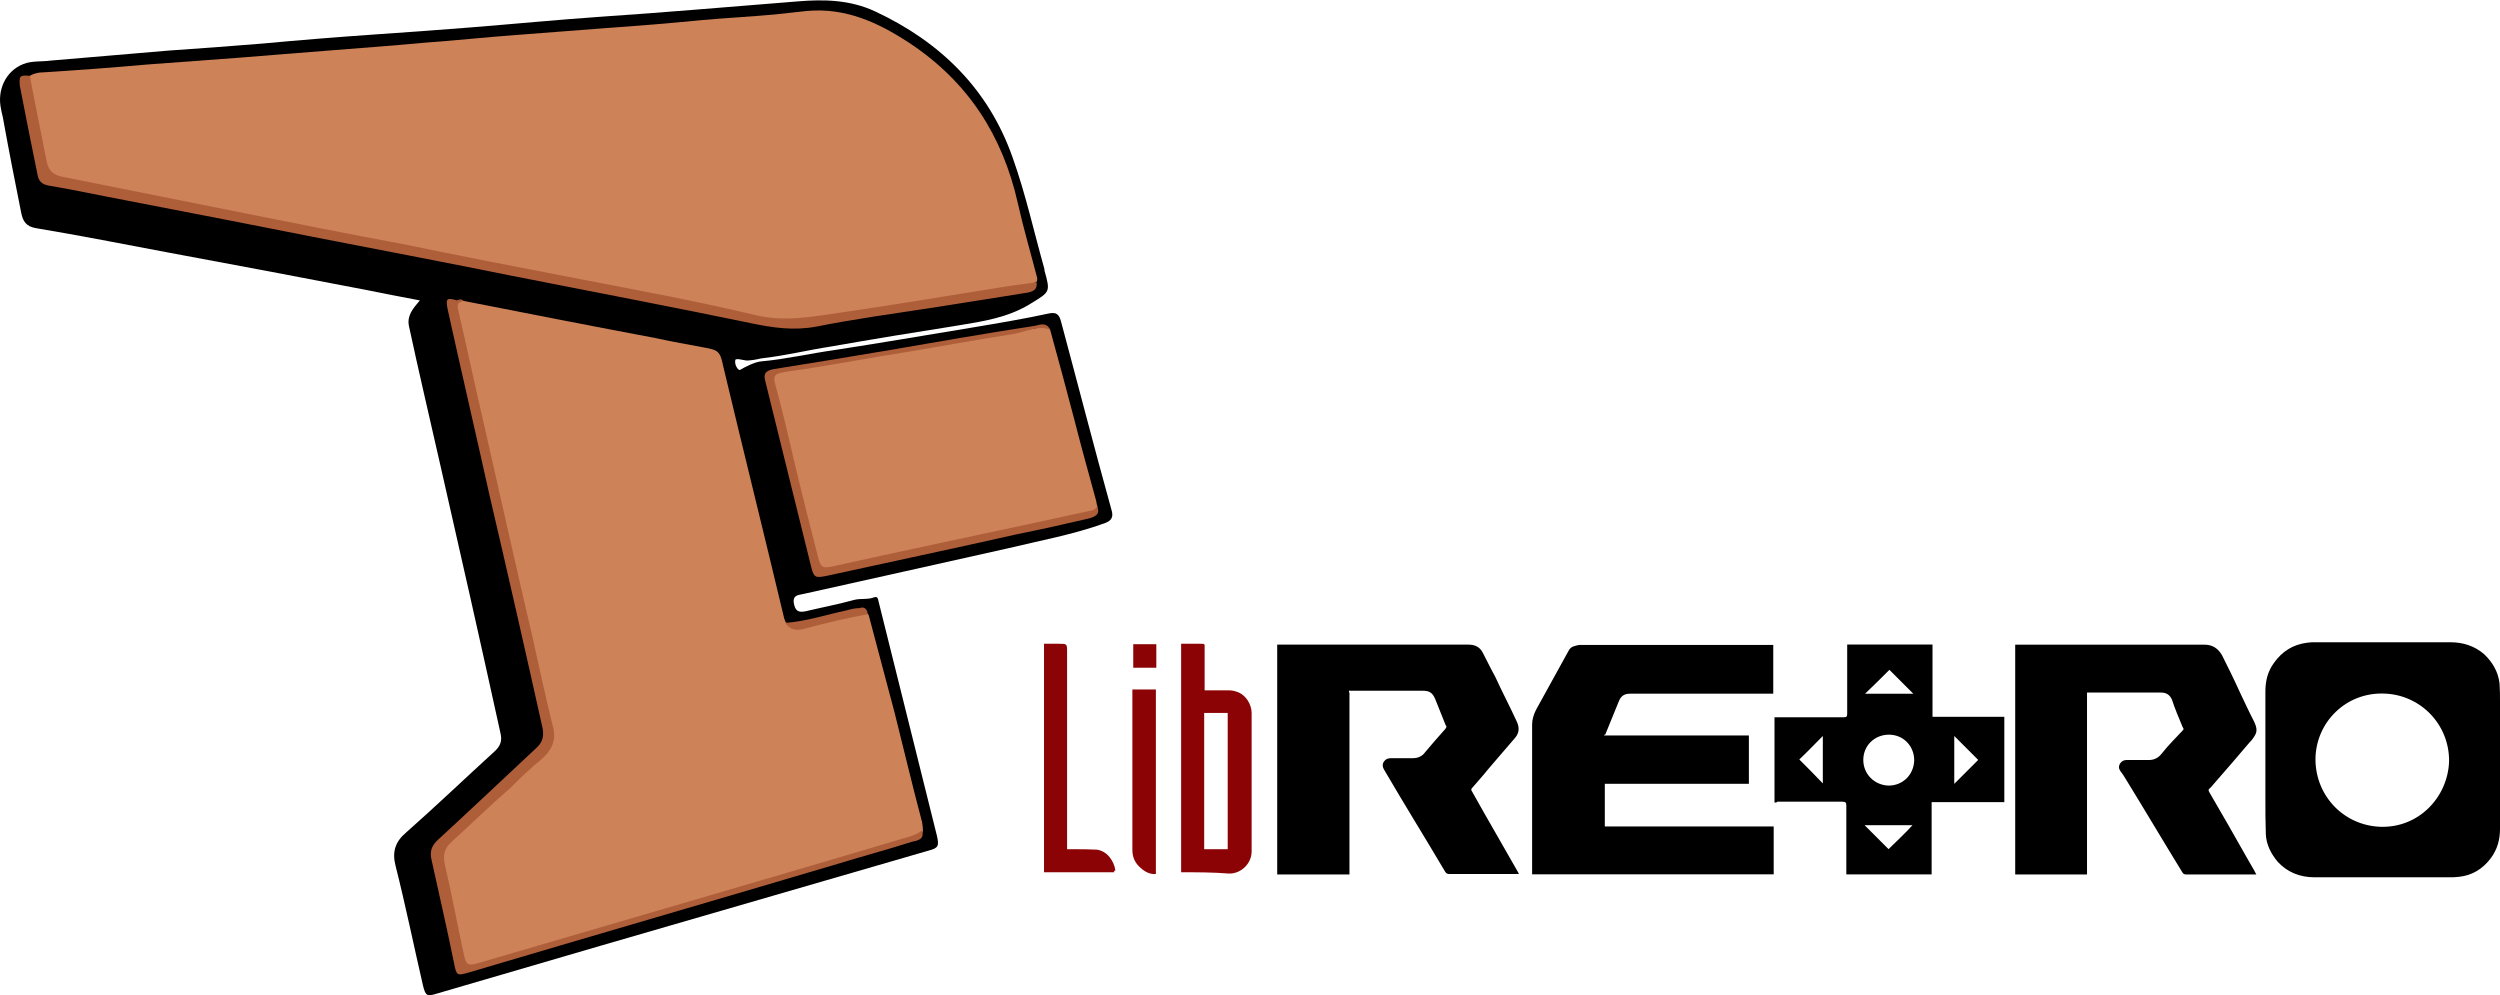 <?xml version="1.0" encoding="UTF-8" standalone="no"?>
<svg
   xmlns:dc="http://purl.org/dc/elements/1.1/"
   xmlns:cc="http://creativecommons.org/ns#"
   xmlns:rdf="http://www.w3.org/1999/02/22-rdf-syntax-ns#"
   xmlns:svg="http://www.w3.org/2000/svg"
   xmlns="http://www.w3.org/2000/svg"
   xmlns:sodipodi="http://sodipodi.sourceforge.net/DTD/sodipodi-0.dtd"
   xmlns:inkscape="http://www.inkscape.org/namespaces/inkscape"
   viewBox="-63.3 282.9 446.688 177.812"
   version="1.1"
   id="svg18"
   sodipodi:docname="logo.svg"
   inkscape:export-filename="C:\Users\ReenigneArcher\LaunchBox\Themes\RecalBigBox\Resources\Platforms\Final Burn Alpha - Libretro\logo.png"
   inkscape:export-xdpi="104.44885"
   inkscape:export-ydpi="104.44885"
   inkscape:version="0.92.4 (5da689c313, 2019-01-14)">
  <defs
     id="defs22" />
  <sodipodi:namedview
     pagecolor="#ffffff"
     bordercolor="#666666"
     borderopacity="1"
     objecttolerance="10"
     gridtolerance="10"
     guidetolerance="10"
     inkscape:pageopacity="0"
     inkscape:pageshadow="2"
     inkscape:window-width="1920"
     inkscape:window-height="1017"
     id="namedview20"
     showgrid="false"
     inkscape:zoom="0.6357912"
     inkscape:cx="223.34377"
     inkscape:cy="88.905815"
     inkscape:window-x="-8"
     inkscape:window-y="-8"
     inkscape:window-maximized="1"
     inkscape:current-layer="svg18" />
  <path
     fill="none"
     d="M-63.02 282.9H382.914v177.394H-63.02z"
     id="path2" />
  <path
     d="M68.096 347.153c-.233.933.467 1.866.778 1.866.933-.544 2.722-1.478 3.889-1.555 4.355-.389 8.633-1.4 13.065-2.022 8.088-1.244 16.254-2.644 24.264-3.966 4.666-.778 9.332-1.555 13.999-2.566 1.4-.311 1.866.233 2.178 1.4 3.033 11.277 5.911 22.476 9.021 33.675.389 1.244.078 1.944-1.244 2.411-5.599 2.022-11.588 3.111-17.421 4.511-12.054 2.722-24.109 5.366-36.241 8.088-.778.233-2.022.078-1.866 1.555.233 1.478.778 1.866 2.178 1.555 2.955-.7 5.833-1.244 8.633-2.022 1.244-.311 2.411 0 3.577-.467.622-.233.7.389.778.778 3.5 13.921 6.922 27.92 10.421 41.84.389 1.789.311 2.178-1.478 2.644-19.52 5.677-39.196 11.354-58.717 17.032-9.644 2.8-19.365 5.677-29.008 8.477-1.944.622-2.178.467-2.644-1.478-1.633-7.077-3.111-14.31-4.9-21.387-.622-2.489 0-4.277 1.944-5.911 5.366-4.744 10.577-9.721 15.943-14.621 1.011-1.011 1.167-1.944.855-3.189-3.5-15.943-7.077-31.808-10.732-47.829-1.866-8.244-3.811-16.487-5.599-24.809-.389-1.866.7-3.111 1.944-4.588-3.344-.622-6.455-1.244-9.566-1.866-11.743-2.255-23.564-4.511-35.385-6.688-7.855-1.478-15.71-3.033-23.642-4.355-1.789-.311-2.333-1.244-2.644-2.8-1.089-5.444-2.178-10.966-3.189-16.565-.078-.622-.311-1.244-.389-1.866-.778-3.344.778-6.844 3.966-8.088 1.555-.622 3.189-.389 4.9-.622 7.077-.622 14.076-1.167 21.076-1.789 5.522-.389 11.121-.778 16.643-1.244 6.688-.622 13.454-1.167 20.143-1.633 5.599-.389 11.277-.778 16.954-1.244 7.855-.622 15.865-1.4 23.72-1.944 5.522-.389 11.121-.778 16.643-1.244 6.144-.467 12.132-1.011 18.276-1.478 4.666-.389 9.332-.311 13.843 1.789 11.666 5.444 20.298 13.921 24.575 26.131 2.333 6.533 3.811 13.299 5.677 19.909v.233c1.089 3.889 1.011 3.811-2.411 5.911-4.122 2.566-8.555 3.189-13.221 3.966-7.466 1.167-15.01 2.411-22.553 3.733-4.044.622-8.166 1.633-12.288 2.1-.233 0-1.167.311-2.411.389-.544.078-1.633-.311-2.1-.233"
     id="path4" />
  <path
     fill="#cd8258"
     d="M-57.969 296.446c.778-.467 1.633-.622 2.489-.622 6.144-.389 12.365-.855 18.509-1.4 5.677-.389 11.199-.855 16.798-1.244 5.133-.389 10.266-.855 15.554-1.244 5.755-.467 11.354-.855 17.109-1.4 5.522-.389 11.199-1.011 16.643-1.4 5.366-.389 10.81-.855 16.176-1.244 5.677-.389 11.199-.855 16.798-1.4 4.355-.389 8.788-.622 13.065-1.011 1.866-.233 3.811-.389 5.677-.622 6.922-.622 12.677 2.022 18.276 5.677 10.499 6.922 16.721 16.565 19.443 28.697 1.011 4.511 2.255 8.71 3.422 13.221.078.233 0 .467 0 .7-.622.467-1.244.622-1.944.7-11.51 1.789-22.942 3.811-34.374 5.444-2.178.311-4.277.7-6.455 1.011-1.633.233-3.266.078-4.977-.311-18.665-3.811-37.33-7.466-55.995-11.199-13.221-2.8-26.675-5.366-40.052-8.088-10.11-1.866-20.143-3.889-30.175-5.833-2.255-.389-3.422-1.478-3.733-3.733-.7-4.277-1.633-8.555-2.566-12.832.078-.544-.078-1.244.311-1.866m77.459 40.207c11.51 2.255 22.942 4.511 34.53 6.688 2.8.622 5.522 1.089 8.399 1.633 2.644.467 2.955.7 3.5 3.344 3.577 15.01 7.31 30.019 10.888 45.029.078.311.233.622.311.778 1.478.778 2.8.778 4.355.389 2.955-.855 5.833-1.4 8.866-2.022.467-.078 1.089-.233 1.555.233 1.555 5.833 3.111 11.743 4.666 17.576 1.633 6.533 3.189 13.065 4.9 19.52.078.467.156 1.089.156 1.555-.389 1.089-1.4 1.244-2.255 1.478-9.177 2.644-18.276 5.444-27.297 8.088-16.332 4.744-32.741 9.566-49.073 14.31-.311.078-.622.233-.855.233-1.711.389-2.411 0-2.8-1.866-.855-4.511-1.789-8.866-2.8-13.221-.233-1.089-.467-2.178-.7-3.111-.389-1.555 0-2.955 1.167-3.966 3.733-3.344 7.233-6.844 10.81-10.11 1.944-1.789 3.733-3.733 5.755-5.288 1.633-1.244 2.022-3.033 1.633-4.977-.855-4.122-1.866-8.244-2.722-12.365-4.355-18.898-8.633-37.719-12.832-56.617-.389-1.866-.855-3.577-1.244-5.444-.389-1.322-.156-1.711 1.089-1.866"
     id="path6" />
  <path
     fill="#cd8258"
     d="M124.324 341.786c1.478 5.366 2.955 10.81 4.355 16.176 1.244 4.9 2.566 9.644 3.889 14.465.078.311.078.7.233 1.011-.078 1.167-1.089 1.167-1.866 1.4-4.588 1.011-9.255 1.944-13.843 2.955-10.266 2.255-20.609 4.355-30.797 6.688-2.489.622-3.189.233-3.811-2.255-2.489-9.955-4.9-19.831-7.31-29.63-.078-.389-.233-.778-.233-1.167-.233-1.478.233-2.022 1.633-2.255 5.133-.778 10.188-1.633 15.399-2.566 7.077-1.244 14.076-2.333 21.231-3.577 3.111-.622 6.222-1.011 9.332-1.633.467-.233 1.167-.233 1.789.389"
     id="path8" />
  <path
     fill="#af5e3a"
     d="M-57.969 296.446c.933 5.055 2.022 10.188 3.033 15.399.311 1.555 1.167 2.333 2.8 2.644l32.664 6.533c9.332 1.866 18.665 3.733 27.92 5.444 10.577 2.178 21.309 4.277 31.886 6.299 10.499 2.022 20.998 3.966 31.419 6.455 5.288 1.244 10.11.233 15.165-.467 4.9-.7 9.721-1.478 14.621-2.255 4.977-.778 9.877-1.633 14.932-2.411 1.866-.311 3.733-.467 5.444-.778.156 1.244-.467 1.633-1.555 1.866-5.522.855-11.043 1.789-16.643 2.644-7.077 1.089-14.076 2.022-21.076 3.422-4.122.778-7.855.233-11.899-.622-14.232-2.955-28.619-5.677-42.774-8.477-11.121-2.255-22.165-4.355-33.363-6.533-11.899-2.333-23.642-4.666-35.463-6.922-4.588-.855-9.177-1.866-13.843-2.644-1.089-.233-1.633-.7-1.866-1.789-1.089-5.366-2.178-10.732-3.189-16.021-.156-1.789 0-1.944 1.789-1.789m77.459 40.207c-1.244.233-1.089 1.089-.855 1.944 1.478 6.299 2.8 12.677 4.277 18.976 2.955 12.91 5.833 25.975 8.866 38.885 1.244 5.522 2.411 11.121 3.811 16.643.467 2.255-.389 3.889-2.022 5.366-2.022 1.633-3.889 3.422-5.755 5.288-3.577 3.111-6.922 6.377-10.421 9.566-1.244 1.089-1.555 2.255-1.244 3.889 1.244 5.366 2.255 10.81 3.422 16.176.389 1.944.778 2.178 2.722 1.555 18.432-5.366 36.941-10.81 55.295-16.176 7.31-2.178 14.621-4.277 21.853-6.455.778-.233 1.478-.622 2.022-1.011.467 1.633-.855 1.789-1.866 2.022-4.355 1.4-8.788 2.566-13.065 3.889-22.009 6.533-44.018 12.91-66.027 19.443-2.178.622-2.255.622-2.722-1.866-1.244-6.144-2.644-12.132-3.966-18.198-.389-1.555 0-2.644 1.244-3.733 5.911-5.444 11.743-10.966 17.576-16.41 1.089-1.011 1.244-2.178 1.011-3.422-3.111-13.999-6.299-27.997-9.566-41.996-2.411-10.888-4.977-21.853-7.388-32.819-.389-1.944-.233-2.178 1.633-1.633.389-.156.855-.311 1.167.078m104.834 5.133c-2.255-.778-4.277.389-6.455.778-6.61 1.011-13.221 2.255-19.831 3.344-5.444.855-10.81 1.866-16.254 2.722-1.633.311-3.422.467-5.055.778-1.167.233-2.022.389-1.555 2.022 1.478 5.288 2.644 10.577 3.889 15.865 1.244 5.055 2.489 10.11 3.811 15.165.467 1.866.778 2.022 2.644 1.633 11.899-2.644 23.72-5.133 35.697-7.699 3.344-.7 6.688-1.478 10.032-2.178.622-.078 1.167-.233 1.478-.855.622 1.4-.311 1.866-1.478 2.178-4.277 1.011-8.477 1.944-12.754 2.8-11.354 2.566-22.787 4.977-34.141 7.466-1.944.389-2.255.311-2.722-1.633-2.722-10.966-5.444-22.087-8.166-33.052-.389-1.4-.078-1.944 1.4-2.255 6.922-1.089 13.921-2.255 20.842-3.422 8.555-1.478 17.032-2.955 25.586-4.277.933-.078 2.255-.933 3.033.622m-32.586 50.862c-3.811.7-7.466 1.555-11.199 2.566-1.322.389-2.644.389-3.5-1.011 3.811-.311 7.31-1.478 10.966-2.255.778-.233 1.555-.389 2.255-.389.778-.311 1.4.078 1.478 1.089"
     id="path10" />
  <path
     fill="none"
     stroke="#000"
     stroke-width=".778"
     stroke-miterlimit="10"
     d="M362.39 398.041h12.054c2.255 0 4.2.622 5.833 2.022 1.478 1.4 2.411 3.033 2.644 4.977.078 1.089.078 2.178.078 3.189v22.787c0 1.866-.467 3.5-1.555 4.977-1.4 1.866-3.189 2.955-5.444 3.189-.622.078-1.089.078-1.633.078h-24.187c-2.411 0-4.588-.855-6.222-2.644-1.167-1.4-1.944-2.955-2.022-4.666-.078-2.178-.078-4.277-.078-6.455v-19.054c0-1.789.389-3.422 1.478-4.9 1.4-1.944 3.189-3.111 5.677-3.422.467-.078 1.011-.078 1.478-.078h11.899zm-12.365 20.609c.078 6.844 5.366 12.132 11.977 12.365 7.077.233 12.443-5.444 12.677-12.054.078-6.844-5.288-12.288-11.899-12.521-7.077-.311-12.754 5.288-12.754 12.21z"
     id="path12" />
  <path
     fill="#8b0304"
     d="M147.737 438.752v-40.829h3.189c1.167 0 1.011-.078 1.011 1.011v7.31h4.277c.467 0 1.011.078 1.4.233 1.633.467 2.722 2.255 2.722 3.811v24.731c0 2.178-1.866 3.966-3.966 3.966-2.955-.233-5.755-.233-8.633-.233m8.321-28.464h-4.2v24.342h4.2m-20.298 4.122h-12.521v-40.829h2.644c1.478 0 1.478 0 1.478 1.478v35.23h1.089c1.4 0 2.8 0 4.2.078 1.866.233 3.111 2.022 3.344 3.733-.233 0-.233.078-.233.311m7.466-32.664v32.975c-1.089.078-1.944-.389-2.722-1.089-1.011-.855-1.478-1.944-1.478-3.189v-28.697h4.2zm-4.044-8.088h4.122v4.2h-4.122v-4.2z"
     id="path14" />
  <path
     d="M223.284 414.312h25.898v8.633h-25.742v7.621h30.175v8.555h-43.163v-26.831c0-.855.311-1.789.7-2.566 1.944-3.5 3.889-7.077 5.833-10.577.389-.778 1.167-.855 1.866-1.011h34.686v8.71h-25.586c-1.011 0-1.633.389-2.022 1.4-.778 1.944-1.633 3.966-2.411 5.911-.078-.078-.078 0-.233.156m73.483-16.225h33.83c1.478 0 2.411.7 3.111 1.866 1.089 2.178 2.178 4.355 3.189 6.61.855 1.789 1.633 3.5 2.566 5.288.311.7.622 1.478.233 2.255-.311.622-.7 1.089-1.089 1.478-2.022 2.411-4.2 4.9-6.299 7.31-.311.311-.467.622-.778.855-.311.233-.233.389-.078.7 2.255 3.889 4.511 7.777 6.688 11.666.544 1.011 1.167 1.944 1.711 3.033h-12.443c-.389 0-.622-.078-.778-.389-3.344-5.444-6.61-10.966-9.955-16.41-.389-.622-.7-1.167-1.089-1.633-.311-.467-.389-.855-.078-1.4.311-.467.7-.622 1.167-.622h3.966c.855 0 1.633-.311 2.255-1.089 1.167-1.478 2.411-2.722 3.733-4.122.233-.233.311-.389.078-.622-.7-1.633-1.4-3.344-1.944-4.977-.389-.855-1.011-1.244-1.944-1.244h-13.221v32.508h-12.832v-41.063zm65.623-.047h12.054c2.255 0 4.2.622 5.833 2.022 1.478 1.4 2.411 3.033 2.644 4.977.078 1.089.078 2.178.078 3.189v22.787c0 1.866-.467 3.5-1.555 4.977-1.4 1.866-3.189 2.955-5.444 3.189-.622.078-1.089.078-1.633.078h-24.187c-2.411 0-4.588-.855-6.222-2.644-1.167-1.4-1.944-2.955-2.022-4.666-.078-2.178-.078-4.277-.078-6.455v-19.054c0-1.789.389-3.422 1.478-4.9 1.4-1.944 3.189-3.111 5.677-3.422.467-.078 1.011-.078 1.478-.078h11.899m-12.365 20.609c.078 6.844 5.366 12.132 11.977 12.365 7.077.233 12.443-5.444 12.677-12.054.078-6.844-5.288-12.288-11.899-12.521-7.077-.311-12.754 5.288-12.754 12.21m-96.266 7.649v-15.243h12.365c.467 0 .622-.078.622-.622V398.068h15.243v12.91h12.832v15.243h-12.988v12.91h-15.243V426.843c0-.467-.078-.7-.7-.7h-11.666c.078.156-.467.156-.467.156m20.454-12.132c-2.566 0-4.588 1.944-4.588 4.511s2.022 4.511 4.511 4.588c2.566 0 4.511-1.944 4.588-4.511 0-2.566-1.944-4.588-4.511-4.588m11.666 8.788l4.277-4.277-4.277-4.277v8.555zm-15.943-16.098h8.633l-4.277-4.277c-1.478 1.478-2.877 2.877-4.355 4.277m-11.743 11.743c1.4 1.4 2.8 2.8 4.2 4.277v-8.477c-1.4 1.4-2.8 2.877-4.2 4.2m15.943 16.021c1.478-1.478 2.955-2.8 4.277-4.277h-8.555l4.277 4.277m-96.321-27.989v32.508h-12.91V398.077h34.141c1.167 0 2.022.389 2.566 1.4.778 1.478 1.478 2.955 2.255 4.355 1.244 2.722 2.644 5.366 3.889 8.088.467 1.089.389 2.022-.467 2.955-1.633 1.866-3.189 3.733-4.744 5.522-.855 1.089-1.866 2.178-2.722 3.189-.311.311-.311.467-.078.778 2.722 4.9 5.522 9.644 8.244 14.465 0 .078.078.078.078.233h-12.443c-.311 0-.467-.078-.7-.389-3.577-6.066-7.31-12.054-10.888-18.198-.311-.467-.389-1.011-.078-1.478.311-.467.7-.622 1.244-.622h3.811c1.011 0 1.789-.311 2.333-1.089 1.167-1.4 2.333-2.722 3.577-4.122.233-.311.311-.467.078-.7l-1.866-4.666c-.467-1.089-1.011-1.478-2.178-1.478h-13.221v.311"
     id="path16" />
</svg>
